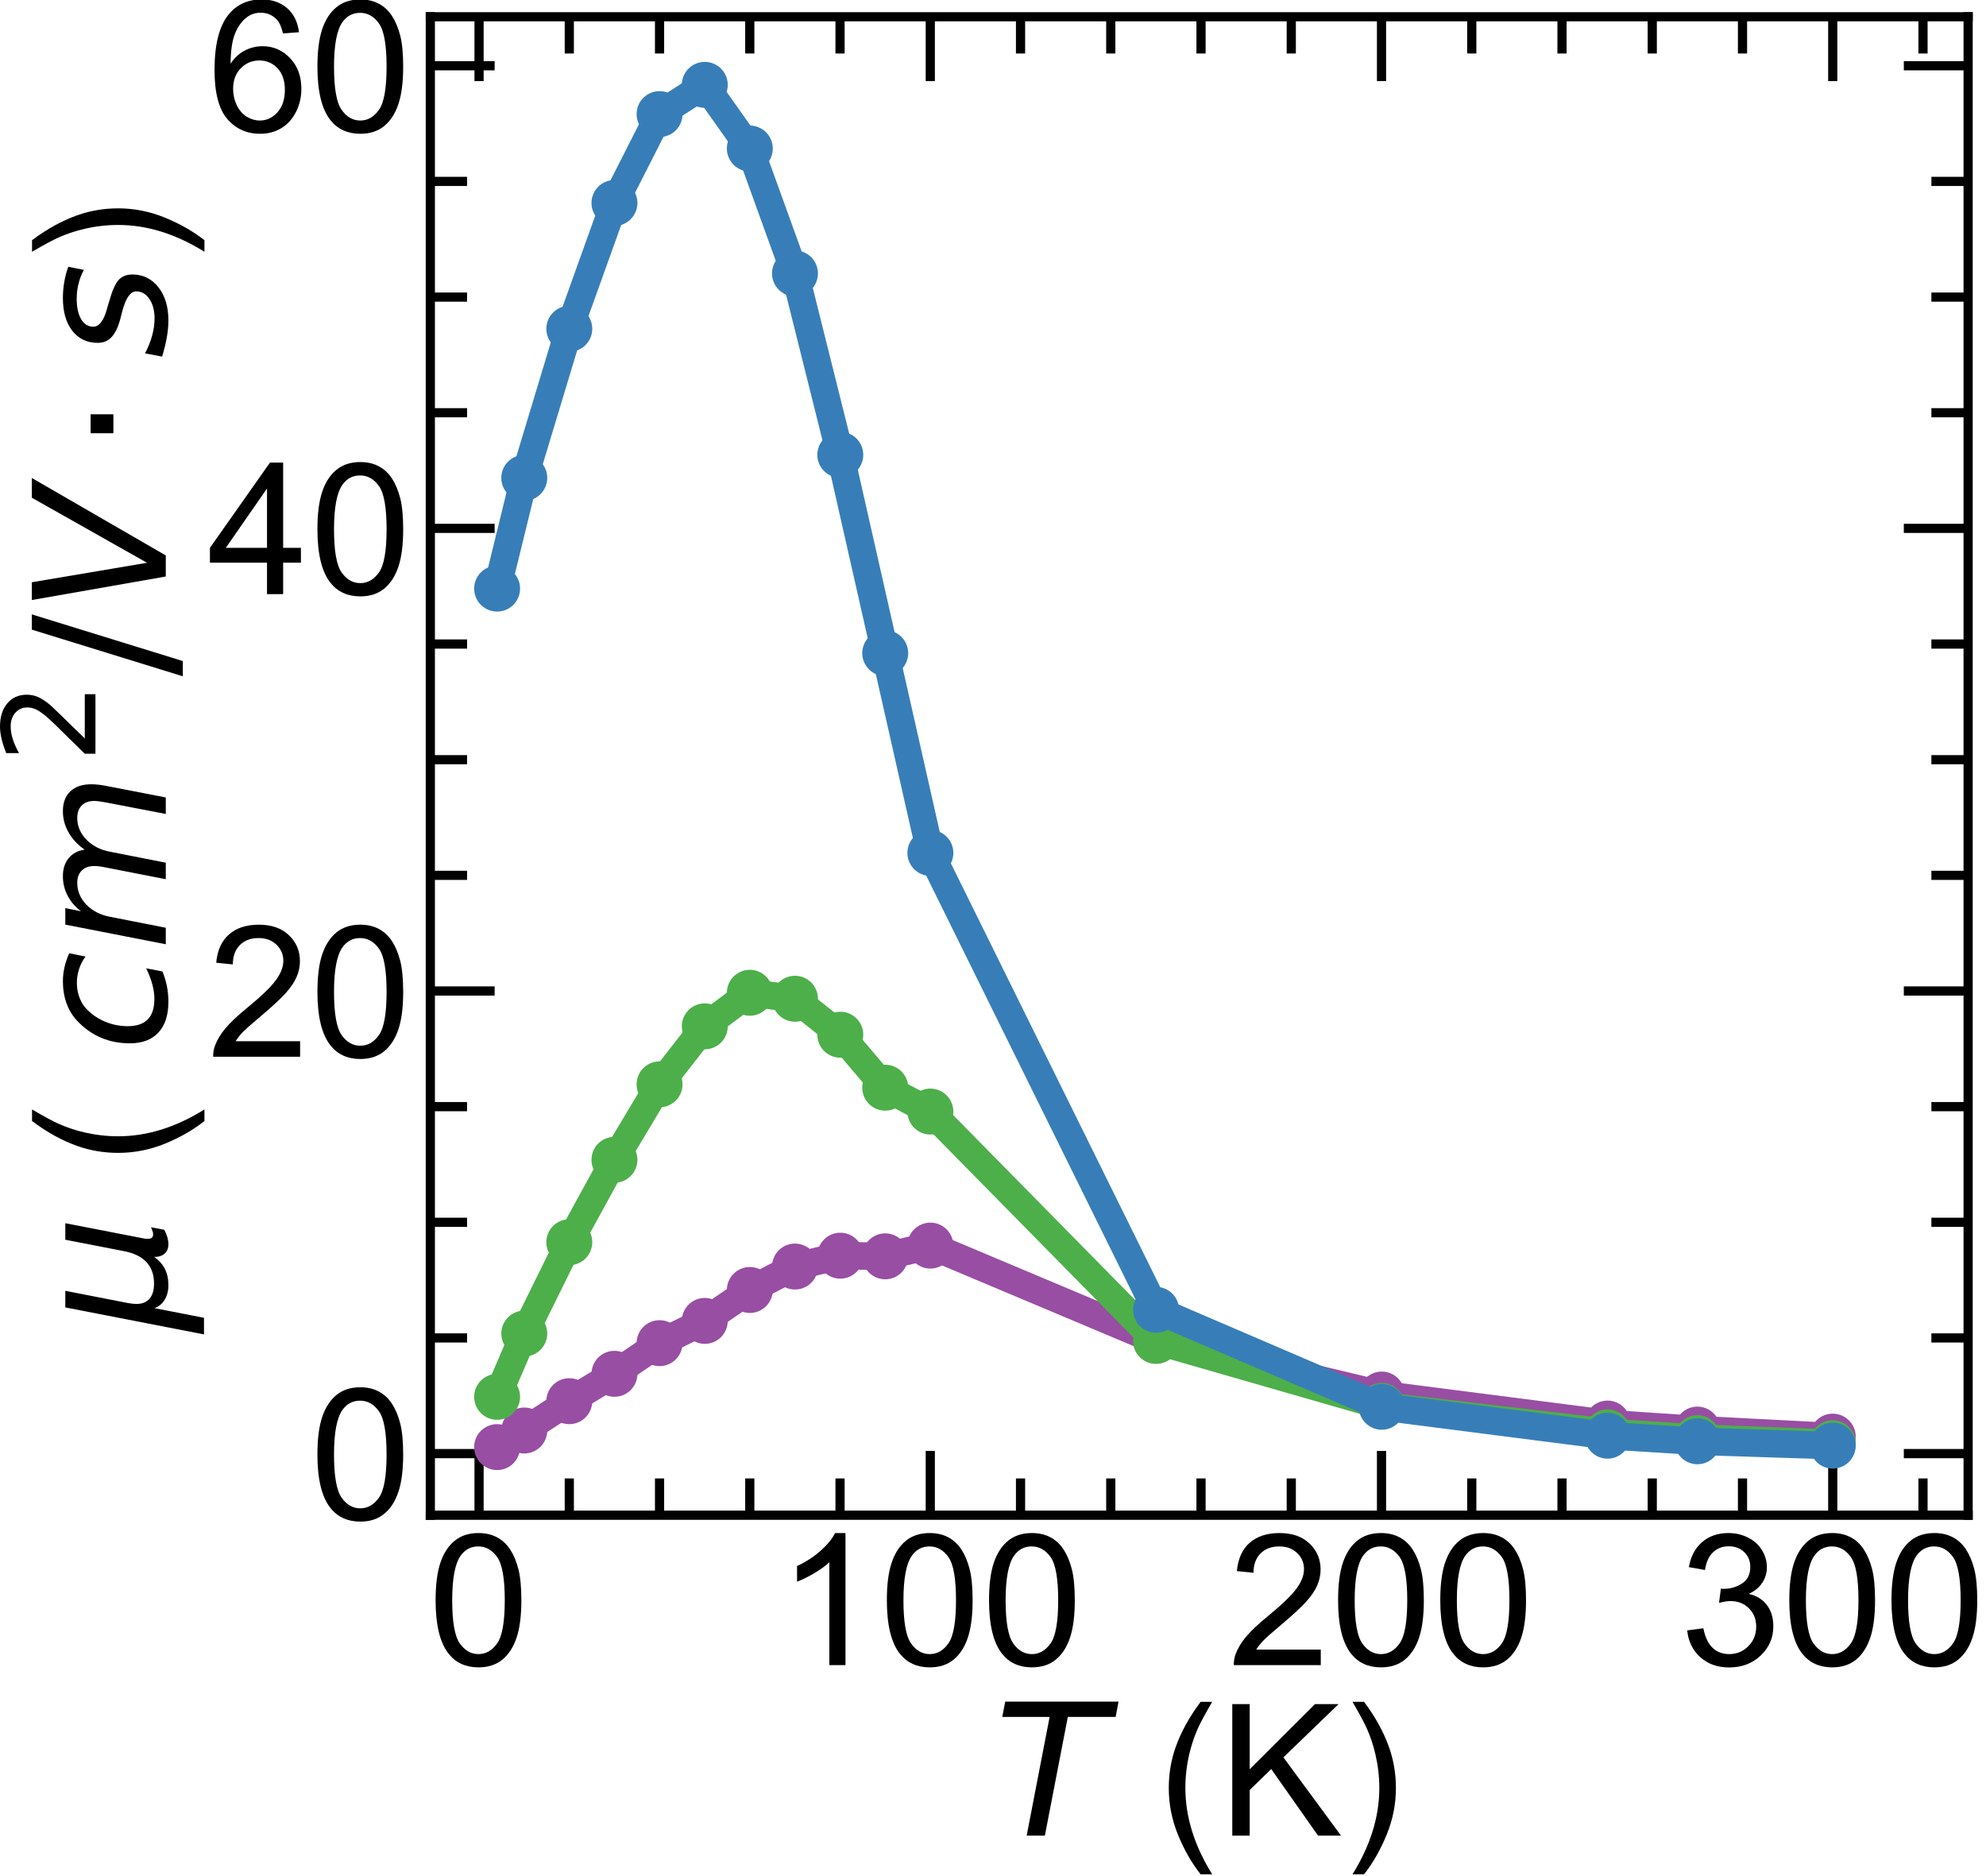 <?xml version="1.0" encoding="utf-8" standalone="no"?>
<!DOCTYPE svg PUBLIC "-//W3C//DTD SVG 1.1//EN"
  "http://www.w3.org/Graphics/SVG/1.1/DTD/svg11.dtd">
<!-- Created with matplotlib (https://matplotlib.org/) -->
<svg height="102.097pt" version="1.1" viewBox="0 0 108.095 102.097" width="108.095pt" xmlns="http://www.w3.org/2000/svg" xmlns:xlink="http://www.w3.org/1999/xlink">
 <defs>
  <style type="text/css">*{stroke-linecap:butt;stroke-linejoin:round;}</style>
 </defs>
 <g id="figure_1">
  <g id="patch_1">
   <path d="M 0 102.097 
L 108.095 102.097 
L 108.095 0 
L 0 0 
z
" style="fill:none;"/>
  </g>
  <g id="axes_1">
   <g id="patch_2">
    <path d="M 23.422 82.452 
L 107.122 82.452 
L 107.122 0.912 
L 23.422 0.912 
z
" style="fill:none;"/>
   </g>
   <g id="matplotlib.axis_1">
    <g id="xtick_1">
     <g id="line2d_1">
      <defs>
       <path d="M 0 0 
L 0 -3.5 
" id="m6fc3e7f796" style="stroke:#000000;stroke-width:0.5;"/>
      </defs>
      <g>
       <use style="stroke:#000000;stroke-width:0.5;" x="26.074" xlink:href="#m6fc3e7f796" y="82.452"/>
      </g>
     </g>
     <g id="line2d_2">
      <defs>
       <path d="M 0 0 
L 0 3.5 
" id="me1b2500eaa" style="stroke:#000000;stroke-width:0.5;"/>
      </defs>
      <g>
       <use style="stroke:#000000;stroke-width:0.5;" x="26.074" xlink:href="#me1b2500eaa" y="0.912"/>
      </g>
     </g>
     <g id="text_1">
      <!-- 0 -->
      <g transform="translate(23.294 90.61)scale(0.1 -0.1)">
       <defs>
        <path d="M 4.156 35.297 
Q 4.156 48 6.766 55.734 
Q 9.375 63.484 14.516 67.672 
Q 19.672 71.875 27.484 71.875 
Q 33.25 71.875 37.594 69.547 
Q 41.938 67.234 44.766 62.859 
Q 47.609 58.5 49.219 52.219 
Q 50.828 45.953 50.828 35.297 
Q 50.828 22.703 48.234 14.969 
Q 45.656 7.234 40.5 3 
Q 35.359 -1.219 27.484 -1.219 
Q 17.141 -1.219 11.234 6.203 
Q 4.156 15.141 4.156 35.297 
z
M 13.188 35.297 
Q 13.188 17.672 17.312 11.828 
Q 21.438 6 27.484 6 
Q 33.547 6 37.672 11.859 
Q 41.797 17.719 41.797 35.297 
Q 41.797 52.984 37.672 58.781 
Q 33.547 64.594 27.391 64.594 
Q 21.344 64.594 17.719 59.469 
Q 13.188 52.938 13.188 35.297 
z
" id="ArialMT-48"/>
       </defs>
       <use xlink:href="#ArialMT-48"/>
      </g>
     </g>
    </g>
    <g id="xtick_2">
     <g id="line2d_3">
      <g>
       <use style="stroke:#000000;stroke-width:0.5;" x="50.634" xlink:href="#m6fc3e7f796" y="82.452"/>
      </g>
     </g>
     <g id="line2d_4">
      <g>
       <use style="stroke:#000000;stroke-width:0.5;" x="50.634" xlink:href="#me1b2500eaa" y="0.912"/>
      </g>
     </g>
     <g id="text_2">
      <!-- 100 -->
      <g transform="translate(42.293 90.61)scale(0.1 -0.1)">
       <defs>
        <path d="M 37.25 0 
L 28.469 0 
L 28.469 56 
Q 25.297 52.984 20.141 49.953 
Q 14.984 46.922 10.891 45.406 
L 10.891 53.906 
Q 18.266 57.375 23.781 62.297 
Q 29.297 67.234 31.594 71.875 
L 37.25 71.875 
z
" id="ArialMT-49"/>
       </defs>
       <use xlink:href="#ArialMT-49"/>
       <use x="55.615" xlink:href="#ArialMT-48"/>
       <use x="111.23" xlink:href="#ArialMT-48"/>
      </g>
     </g>
    </g>
    <g id="xtick_3">
     <g id="line2d_5">
      <g>
       <use style="stroke:#000000;stroke-width:0.5;" x="75.194" xlink:href="#m6fc3e7f796" y="82.452"/>
      </g>
     </g>
     <g id="line2d_6">
      <g>
       <use style="stroke:#000000;stroke-width:0.5;" x="75.194" xlink:href="#me1b2500eaa" y="0.912"/>
      </g>
     </g>
     <g id="text_3">
      <!-- 200 -->
      <g transform="translate(66.853 90.61)scale(0.1 -0.1)">
       <defs>
        <path d="M 50.344 8.453 
L 50.344 0 
L 3.031 0 
Q 2.938 3.172 4.047 6.109 
Q 5.859 10.938 9.828 15.625 
Q 13.812 20.312 21.344 26.469 
Q 33.016 36.031 37.109 41.625 
Q 41.219 47.219 41.219 52.203 
Q 41.219 57.422 37.469 61 
Q 33.734 64.594 27.734 64.594 
Q 21.391 64.594 17.578 60.781 
Q 13.766 56.984 13.719 50.25 
L 4.688 51.172 
Q 5.609 61.281 11.656 66.578 
Q 17.719 71.875 27.938 71.875 
Q 38.234 71.875 44.234 66.156 
Q 50.25 60.453 50.25 52 
Q 50.25 47.703 48.484 43.547 
Q 46.734 39.406 42.656 34.812 
Q 38.578 30.219 29.109 22.219 
Q 21.188 15.578 18.938 13.203 
Q 16.703 10.844 15.234 8.453 
z
" id="ArialMT-50"/>
       </defs>
       <use xlink:href="#ArialMT-50"/>
       <use x="55.615" xlink:href="#ArialMT-48"/>
       <use x="111.23" xlink:href="#ArialMT-48"/>
      </g>
     </g>
    </g>
    <g id="xtick_4">
     <g id="line2d_7">
      <g>
       <use style="stroke:#000000;stroke-width:0.5;" x="99.754" xlink:href="#m6fc3e7f796" y="82.452"/>
      </g>
     </g>
     <g id="line2d_8">
      <g>
       <use style="stroke:#000000;stroke-width:0.5;" x="99.754" xlink:href="#me1b2500eaa" y="0.912"/>
      </g>
     </g>
     <g id="text_4">
      <!-- 300 -->
      <g transform="translate(91.412 90.61)scale(0.1 -0.1)">
       <defs>
        <path d="M 4.203 18.891 
L 12.984 20.062 
Q 14.5 12.594 18.141 9.297 
Q 21.781 6 27 6 
Q 33.203 6 37.469 10.297 
Q 41.75 14.594 41.75 20.953 
Q 41.75 27 37.797 30.922 
Q 33.844 34.859 27.734 34.859 
Q 25.25 34.859 21.531 33.891 
L 22.516 41.609 
Q 23.391 41.5 23.922 41.5 
Q 29.547 41.5 34.031 44.422 
Q 38.531 47.359 38.531 53.469 
Q 38.531 58.297 35.25 61.469 
Q 31.984 64.656 26.812 64.656 
Q 21.688 64.656 18.266 61.422 
Q 14.844 58.203 13.875 51.766 
L 5.078 53.328 
Q 6.688 62.156 12.391 67.016 
Q 18.109 71.875 26.609 71.875 
Q 32.469 71.875 37.391 69.359 
Q 42.328 66.844 44.938 62.5 
Q 47.562 58.156 47.562 53.266 
Q 47.562 48.641 45.062 44.828 
Q 42.578 41.016 37.703 38.766 
Q 44.047 37.312 47.562 32.688 
Q 51.078 28.078 51.078 21.141 
Q 51.078 11.766 44.234 5.25 
Q 37.406 -1.266 26.953 -1.266 
Q 17.531 -1.266 11.297 4.344 
Q 5.078 9.969 4.203 18.891 
z
" id="ArialMT-51"/>
       </defs>
       <use xlink:href="#ArialMT-51"/>
       <use x="55.615" xlink:href="#ArialMT-48"/>
       <use x="111.23" xlink:href="#ArialMT-48"/>
      </g>
     </g>
    </g>
    <g id="xtick_5">
     <g id="line2d_9">
      <defs>
       <path d="M 0 0 
L 0 -2 
" id="mc6c1b01588" style="stroke:#000000;stroke-width:0.5;"/>
      </defs>
      <g>
       <use style="stroke:#000000;stroke-width:0.5;" x="30.986" xlink:href="#mc6c1b01588" y="82.452"/>
      </g>
     </g>
     <g id="line2d_10">
      <defs>
       <path d="M 0 0 
L 0 2 
" id="mf26c01caf1" style="stroke:#000000;stroke-width:0.5;"/>
      </defs>
      <g>
       <use style="stroke:#000000;stroke-width:0.5;" x="30.986" xlink:href="#mf26c01caf1" y="0.912"/>
      </g>
     </g>
    </g>
    <g id="xtick_6">
     <g id="line2d_11">
      <g>
       <use style="stroke:#000000;stroke-width:0.5;" x="35.898" xlink:href="#mc6c1b01588" y="82.452"/>
      </g>
     </g>
     <g id="line2d_12">
      <g>
       <use style="stroke:#000000;stroke-width:0.5;" x="35.898" xlink:href="#mf26c01caf1" y="0.912"/>
      </g>
     </g>
    </g>
    <g id="xtick_7">
     <g id="line2d_13">
      <g>
       <use style="stroke:#000000;stroke-width:0.5;" x="40.81" xlink:href="#mc6c1b01588" y="82.452"/>
      </g>
     </g>
     <g id="line2d_14">
      <g>
       <use style="stroke:#000000;stroke-width:0.5;" x="40.81" xlink:href="#mf26c01caf1" y="0.912"/>
      </g>
     </g>
    </g>
    <g id="xtick_8">
     <g id="line2d_15">
      <g>
       <use style="stroke:#000000;stroke-width:0.5;" x="45.722" xlink:href="#mc6c1b01588" y="82.452"/>
      </g>
     </g>
     <g id="line2d_16">
      <g>
       <use style="stroke:#000000;stroke-width:0.5;" x="45.722" xlink:href="#mf26c01caf1" y="0.912"/>
      </g>
     </g>
    </g>
    <g id="xtick_9">
     <g id="line2d_17">
      <g>
       <use style="stroke:#000000;stroke-width:0.5;" x="55.546" xlink:href="#mc6c1b01588" y="82.452"/>
      </g>
     </g>
     <g id="line2d_18">
      <g>
       <use style="stroke:#000000;stroke-width:0.5;" x="55.546" xlink:href="#mf26c01caf1" y="0.912"/>
      </g>
     </g>
    </g>
    <g id="xtick_10">
     <g id="line2d_19">
      <g>
       <use style="stroke:#000000;stroke-width:0.5;" x="60.458" xlink:href="#mc6c1b01588" y="82.452"/>
      </g>
     </g>
     <g id="line2d_20">
      <g>
       <use style="stroke:#000000;stroke-width:0.5;" x="60.458" xlink:href="#mf26c01caf1" y="0.912"/>
      </g>
     </g>
    </g>
    <g id="xtick_11">
     <g id="line2d_21">
      <g>
       <use style="stroke:#000000;stroke-width:0.5;" x="65.37" xlink:href="#mc6c1b01588" y="82.452"/>
      </g>
     </g>
     <g id="line2d_22">
      <g>
       <use style="stroke:#000000;stroke-width:0.5;" x="65.37" xlink:href="#mf26c01caf1" y="0.912"/>
      </g>
     </g>
    </g>
    <g id="xtick_12">
     <g id="line2d_23">
      <g>
       <use style="stroke:#000000;stroke-width:0.5;" x="70.282" xlink:href="#mc6c1b01588" y="82.452"/>
      </g>
     </g>
     <g id="line2d_24">
      <g>
       <use style="stroke:#000000;stroke-width:0.5;" x="70.282" xlink:href="#mf26c01caf1" y="0.912"/>
      </g>
     </g>
    </g>
    <g id="xtick_13">
     <g id="line2d_25">
      <g>
       <use style="stroke:#000000;stroke-width:0.5;" x="80.106" xlink:href="#mc6c1b01588" y="82.452"/>
      </g>
     </g>
     <g id="line2d_26">
      <g>
       <use style="stroke:#000000;stroke-width:0.5;" x="80.106" xlink:href="#mf26c01caf1" y="0.912"/>
      </g>
     </g>
    </g>
    <g id="xtick_14">
     <g id="line2d_27">
      <g>
       <use style="stroke:#000000;stroke-width:0.5;" x="85.018" xlink:href="#mc6c1b01588" y="82.452"/>
      </g>
     </g>
     <g id="line2d_28">
      <g>
       <use style="stroke:#000000;stroke-width:0.5;" x="85.018" xlink:href="#mf26c01caf1" y="0.912"/>
      </g>
     </g>
    </g>
    <g id="xtick_15">
     <g id="line2d_29">
      <g>
       <use style="stroke:#000000;stroke-width:0.5;" x="89.93" xlink:href="#mc6c1b01588" y="82.452"/>
      </g>
     </g>
     <g id="line2d_30">
      <g>
       <use style="stroke:#000000;stroke-width:0.5;" x="89.93" xlink:href="#mf26c01caf1" y="0.912"/>
      </g>
     </g>
    </g>
    <g id="xtick_16">
     <g id="line2d_31">
      <g>
       <use style="stroke:#000000;stroke-width:0.5;" x="94.842" xlink:href="#mc6c1b01588" y="82.452"/>
      </g>
     </g>
     <g id="line2d_32">
      <g>
       <use style="stroke:#000000;stroke-width:0.5;" x="94.842" xlink:href="#mf26c01caf1" y="0.912"/>
      </g>
     </g>
    </g>
    <g id="xtick_17">
     <g id="line2d_33">
      <g>
       <use style="stroke:#000000;stroke-width:0.5;" x="104.666" xlink:href="#mc6c1b01588" y="82.452"/>
      </g>
     </g>
     <g id="line2d_34">
      <g>
       <use style="stroke:#000000;stroke-width:0.5;" x="104.666" xlink:href="#mf26c01caf1" y="0.912"/>
      </g>
     </g>
    </g>
    <g id="text_5">
     <!-- $\it{T}$ (K) -->
     <g transform="translate(54.122 99.897)scale(0.1 -0.1)">
      <defs>
       <path d="M 5.906 72.906 
L 67.578 72.906 
L 66.016 64.594 
L 39.984 64.594 
L 27.484 0 
L 17.578 0 
L 30.078 64.594 
L 4.297 64.594 
z
" id="DejaVuSans-Oblique-84"/>
       <path id="ArialMT-32"/>
       <path d="M 23.391 -21.047 
Q 16.109 -11.859 11.078 0.438 
Q 6.062 12.75 6.062 25.922 
Q 6.062 37.547 9.812 48.188 
Q 14.203 60.547 23.391 72.797 
L 29.688 72.797 
Q 23.781 62.641 21.875 58.297 
Q 18.891 51.562 17.188 44.234 
Q 15.094 35.109 15.094 25.875 
Q 15.094 2.391 29.688 -21.047 
z
" id="ArialMT-40"/>
       <path d="M 7.328 0 
L 7.328 71.578 
L 16.797 71.578 
L 16.797 36.078 
L 52.344 71.578 
L 65.188 71.578 
L 35.156 42.578 
L 66.5 0 
L 54 0 
L 28.516 36.234 
L 16.797 24.812 
L 16.797 0 
z
" id="ArialMT-75"/>
       <path d="M 12.359 -21.047 
L 6.062 -21.047 
Q 20.656 2.391 20.656 25.875 
Q 20.656 35.062 18.562 44.094 
Q 16.891 51.422 13.922 58.156 
Q 12.016 62.547 6.062 72.797 
L 12.359 72.797 
Q 21.531 60.547 25.922 48.188 
Q 29.688 37.547 29.688 25.922 
Q 29.688 12.75 24.625 0.438 
Q 19.578 -11.859 12.359 -21.047 
z
" id="ArialMT-41"/>
      </defs>
      <use transform="translate(0 0.094)" xlink:href="#DejaVuSans-Oblique-84"/>
      <use transform="translate(61.084 0.094)" xlink:href="#ArialMT-32"/>
      <use transform="translate(88.867 0.094)" xlink:href="#ArialMT-40"/>
      <use transform="translate(122.168 0.094)" xlink:href="#ArialMT-75"/>
      <use transform="translate(188.867 0.094)" xlink:href="#ArialMT-41"/>
     </g>
    </g>
   </g>
   <g id="matplotlib.axis_2">
    <g id="ytick_1">
     <g id="line2d_35">
      <defs>
       <path d="M 0 0 
L 3.5 0 
" id="ma585ddd7f1" style="stroke:#000000;stroke-width:0.5;"/>
      </defs>
      <g>
       <use style="stroke:#000000;stroke-width:0.5;" x="23.422" xlink:href="#ma585ddd7f1" y="79.099"/>
      </g>
     </g>
     <g id="line2d_36">
      <defs>
       <path d="M 0 0 
L -3.5 0 
" id="m8b8fecab17" style="stroke:#000000;stroke-width:0.5;"/>
      </defs>
      <g>
       <use style="stroke:#000000;stroke-width:0.5;" x="107.122" xlink:href="#m8b8fecab17" y="79.099"/>
      </g>
     </g>
     <g id="text_6">
      <!-- 0 -->
      <g transform="translate(16.861 82.678)scale(0.1 -0.1)">
       <use xlink:href="#ArialMT-48"/>
      </g>
     </g>
    </g>
    <g id="ytick_2">
     <g id="line2d_37">
      <g>
       <use style="stroke:#000000;stroke-width:0.5;" x="23.422" xlink:href="#ma585ddd7f1" y="53.926"/>
      </g>
     </g>
     <g id="line2d_38">
      <g>
       <use style="stroke:#000000;stroke-width:0.5;" x="107.122" xlink:href="#m8b8fecab17" y="53.926"/>
      </g>
     </g>
     <g id="text_7">
      <!-- 20 -->
      <g transform="translate(11.3 57.505)scale(0.1 -0.1)">
       <use xlink:href="#ArialMT-50"/>
       <use x="55.615" xlink:href="#ArialMT-48"/>
      </g>
     </g>
    </g>
    <g id="ytick_3">
     <g id="line2d_39">
      <g>
       <use style="stroke:#000000;stroke-width:0.5;" x="23.422" xlink:href="#ma585ddd7f1" y="28.752"/>
      </g>
     </g>
     <g id="line2d_40">
      <g>
       <use style="stroke:#000000;stroke-width:0.5;" x="107.122" xlink:href="#m8b8fecab17" y="28.752"/>
      </g>
     </g>
     <g id="text_8">
      <!-- 40 -->
      <g transform="translate(11.3 32.331)scale(0.1 -0.1)">
       <defs>
        <path d="M 32.328 0 
L 32.328 17.141 
L 1.266 17.141 
L 1.266 25.203 
L 33.938 71.578 
L 41.109 71.578 
L 41.109 25.203 
L 50.781 25.203 
L 50.781 17.141 
L 41.109 17.141 
L 41.109 0 
z
M 32.328 25.203 
L 32.328 57.469 
L 9.906 25.203 
z
" id="ArialMT-52"/>
       </defs>
       <use xlink:href="#ArialMT-52"/>
       <use x="55.615" xlink:href="#ArialMT-48"/>
      </g>
     </g>
    </g>
    <g id="ytick_4">
     <g id="line2d_41">
      <g>
       <use style="stroke:#000000;stroke-width:0.5;" x="23.422" xlink:href="#ma585ddd7f1" y="3.579"/>
      </g>
     </g>
     <g id="line2d_42">
      <g>
       <use style="stroke:#000000;stroke-width:0.5;" x="107.122" xlink:href="#m8b8fecab17" y="3.579"/>
      </g>
     </g>
     <g id="text_9">
      <!-- 60 -->
      <g transform="translate(11.3 7.158)scale(0.1 -0.1)">
       <defs>
        <path d="M 49.75 54.047 
L 41.016 53.375 
Q 39.844 58.547 37.703 60.891 
Q 34.125 64.656 28.906 64.656 
Q 24.703 64.656 21.531 62.312 
Q 17.391 59.281 14.984 53.469 
Q 12.594 47.656 12.5 36.922 
Q 15.672 41.75 20.266 44.094 
Q 24.859 46.438 29.891 46.438 
Q 38.672 46.438 44.844 39.969 
Q 51.031 33.5 51.031 23.25 
Q 51.031 16.5 48.125 10.719 
Q 45.219 4.938 40.141 1.859 
Q 35.062 -1.219 28.609 -1.219 
Q 17.625 -1.219 10.688 6.859 
Q 3.766 14.938 3.766 33.5 
Q 3.766 54.25 11.422 63.672 
Q 18.109 71.875 29.438 71.875 
Q 37.891 71.875 43.281 67.141 
Q 48.688 62.406 49.75 54.047 
z
M 13.875 23.188 
Q 13.875 18.656 15.797 14.5 
Q 17.719 10.359 21.188 8.172 
Q 24.656 6 28.469 6 
Q 34.031 6 38.031 10.484 
Q 42.047 14.984 42.047 22.703 
Q 42.047 30.125 38.078 34.391 
Q 34.125 38.672 28.125 38.672 
Q 22.172 38.672 18.016 34.391 
Q 13.875 30.125 13.875 23.188 
z
" id="ArialMT-54"/>
       </defs>
       <use xlink:href="#ArialMT-54"/>
       <use x="55.615" xlink:href="#ArialMT-48"/>
      </g>
     </g>
    </g>
    <g id="ytick_5">
     <g id="line2d_43">
      <defs>
       <path d="M 0 0 
L 2 0 
" id="m244f028aa1" style="stroke:#000000;stroke-width:0.5;"/>
      </defs>
      <g>
       <use style="stroke:#000000;stroke-width:0.5;" x="23.422" xlink:href="#m244f028aa1" y="72.806"/>
      </g>
     </g>
     <g id="line2d_44">
      <defs>
       <path d="M 0 0 
L -2 0 
" id="m8ab10a959f" style="stroke:#000000;stroke-width:0.5;"/>
      </defs>
      <g>
       <use style="stroke:#000000;stroke-width:0.5;" x="107.122" xlink:href="#m8ab10a959f" y="72.806"/>
      </g>
     </g>
    </g>
    <g id="ytick_6">
     <g id="line2d_45">
      <g>
       <use style="stroke:#000000;stroke-width:0.5;" x="23.422" xlink:href="#m244f028aa1" y="66.513"/>
      </g>
     </g>
     <g id="line2d_46">
      <g>
       <use style="stroke:#000000;stroke-width:0.5;" x="107.122" xlink:href="#m8ab10a959f" y="66.513"/>
      </g>
     </g>
    </g>
    <g id="ytick_7">
     <g id="line2d_47">
      <g>
       <use style="stroke:#000000;stroke-width:0.5;" x="23.422" xlink:href="#m244f028aa1" y="60.219"/>
      </g>
     </g>
     <g id="line2d_48">
      <g>
       <use style="stroke:#000000;stroke-width:0.5;" x="107.122" xlink:href="#m8ab10a959f" y="60.219"/>
      </g>
     </g>
    </g>
    <g id="ytick_8">
     <g id="line2d_49">
      <g>
       <use style="stroke:#000000;stroke-width:0.5;" x="23.422" xlink:href="#m244f028aa1" y="47.632"/>
      </g>
     </g>
     <g id="line2d_50">
      <g>
       <use style="stroke:#000000;stroke-width:0.5;" x="107.122" xlink:href="#m8ab10a959f" y="47.632"/>
      </g>
     </g>
    </g>
    <g id="ytick_9">
     <g id="line2d_51">
      <g>
       <use style="stroke:#000000;stroke-width:0.5;" x="23.422" xlink:href="#m244f028aa1" y="41.339"/>
      </g>
     </g>
     <g id="line2d_52">
      <g>
       <use style="stroke:#000000;stroke-width:0.5;" x="107.122" xlink:href="#m8ab10a959f" y="41.339"/>
      </g>
     </g>
    </g>
    <g id="ytick_10">
     <g id="line2d_53">
      <g>
       <use style="stroke:#000000;stroke-width:0.5;" x="23.422" xlink:href="#m244f028aa1" y="35.046"/>
      </g>
     </g>
     <g id="line2d_54">
      <g>
       <use style="stroke:#000000;stroke-width:0.5;" x="107.122" xlink:href="#m8ab10a959f" y="35.046"/>
      </g>
     </g>
    </g>
    <g id="ytick_11">
     <g id="line2d_55">
      <g>
       <use style="stroke:#000000;stroke-width:0.5;" x="23.422" xlink:href="#m244f028aa1" y="22.459"/>
      </g>
     </g>
     <g id="line2d_56">
      <g>
       <use style="stroke:#000000;stroke-width:0.5;" x="107.122" xlink:href="#m8ab10a959f" y="22.459"/>
      </g>
     </g>
    </g>
    <g id="ytick_12">
     <g id="line2d_57">
      <g>
       <use style="stroke:#000000;stroke-width:0.5;" x="23.422" xlink:href="#m244f028aa1" y="16.166"/>
      </g>
     </g>
     <g id="line2d_58">
      <g>
       <use style="stroke:#000000;stroke-width:0.5;" x="107.122" xlink:href="#m8ab10a959f" y="16.166"/>
      </g>
     </g>
    </g>
    <g id="ytick_13">
     <g id="line2d_59">
      <g>
       <use style="stroke:#000000;stroke-width:0.5;" x="23.422" xlink:href="#m244f028aa1" y="9.872"/>
      </g>
     </g>
     <g id="line2d_60">
      <g>
       <use style="stroke:#000000;stroke-width:0.5;" x="107.122" xlink:href="#m8ab10a959f" y="9.872"/>
      </g>
     </g>
    </g>
    <g id="text_10">
     <!-- $\it{μ}$ ( $cm^2/V\cdot s$) -->
     <g transform="translate(9.1 72.482)rotate(-90)scale(0.1 -0.1)">
      <defs>
       <path d="M -1.312 -20.797 
L 13.375 54.688 
L 22.406 54.688 
L 15.766 20.656 
Q 15.578 19.625 15.422 18.359 
Q 15.281 17.094 15.281 15.828 
Q 15.281 11.281 18.141 8.828 
Q 21 6.391 26.312 6.391 
Q 33.547 6.391 37.984 10.484 
Q 42.438 14.594 44 22.797 
L 50.203 54.688 
L 59.188 54.688 
L 51.031 12.641 
Q 50.828 11.719 50.75 11.031 
Q 50.688 10.359 50.688 9.812 
Q 50.688 8.297 51.297 7.594 
Q 51.906 6.891 53.219 6.891 
Q 53.719 6.891 54.562 7.125 
Q 55.422 7.375 56.984 8.016 
L 55.609 0.781 
Q 53.469 -0.297 51.516 -0.859 
Q 49.562 -1.422 47.703 -1.422 
Q 44.484 -1.422 42.656 0.625 
Q 40.828 2.688 40.828 6.297 
Q 38.094 2.391 34.297 0.484 
Q 30.516 -1.422 25.391 -1.422 
Q 20.844 -1.422 17.453 0.672 
Q 14.062 2.781 12.984 6.203 
L 7.719 -20.797 
z
" id="DejaVuSans-Oblique-956"/>
       <path d="M 53.609 52.594 
L 51.812 43.703 
Q 48.578 46.047 44.938 47.219 
Q 41.312 48.391 37.406 48.391 
Q 33.109 48.391 29.219 46.875 
Q 25.344 45.359 22.703 42.578 
Q 18.5 38.328 16.203 32.609 
Q 13.922 26.906 13.922 20.797 
Q 13.922 13.422 17.609 9.812 
Q 21.297 6.203 28.812 6.203 
Q 32.516 6.203 36.688 7.328 
Q 40.875 8.453 45.406 10.688 
L 43.703 1.812 
Q 39.797 0.203 35.672 -0.609 
Q 31.547 -1.422 27.203 -1.422 
Q 16.312 -1.422 10.453 4.016 
Q 4.594 9.469 4.594 19.578 
Q 4.594 28.078 7.641 35.234 
Q 10.688 42.391 16.703 48.094 
Q 20.797 52 26.312 54 
Q 31.844 56 38.375 56 
Q 42.188 56 45.938 55.141 
Q 49.703 54.297 53.609 52.594 
z
" id="DejaVuSans-Oblique-99"/>
       <path d="M 89.797 33.016 
L 83.406 0 
L 74.422 0 
L 80.719 32.719 
Q 81.109 34.812 81.297 36.328 
Q 81.5 37.844 81.5 38.922 
Q 81.5 43.312 79.047 45.75 
Q 76.609 48.188 72.219 48.188 
Q 65.672 48.188 60.547 43.281 
Q 55.422 38.375 53.906 30.516 
L 47.906 0 
L 38.922 0 
L 45.312 32.719 
Q 45.703 34.516 45.891 36.047 
Q 46.094 37.594 46.094 38.812 
Q 46.094 43.266 43.656 45.719 
Q 41.219 48.188 36.922 48.188 
Q 30.281 48.188 25.141 43.281 
Q 20.016 38.375 18.5 30.516 
L 12.5 0 
L 3.516 0 
L 14.203 54.688 
L 23.188 54.688 
L 21.484 46.188 
Q 25.141 50.984 30.047 53.484 
Q 34.969 56 40.578 56 
Q 46.531 56 50.359 52.875 
Q 54.203 49.75 54.984 44.188 
Q 59.078 49.953 64.469 52.969 
Q 69.875 56 75.875 56 
Q 82.906 56 86.734 51.953 
Q 90.578 47.906 90.578 40.484 
Q 90.578 38.875 90.375 36.938 
Q 90.188 35.016 89.797 33.016 
z
" id="DejaVuSans-Oblique-109"/>
       <path d="M 19.188 8.297 
L 53.609 8.297 
L 53.609 0 
L 7.328 0 
L 7.328 8.297 
Q 12.938 14.109 22.625 23.891 
Q 32.328 33.688 34.812 36.531 
Q 39.547 41.844 41.422 45.531 
Q 43.312 49.219 43.312 52.781 
Q 43.312 58.594 39.234 62.25 
Q 35.156 65.922 28.609 65.922 
Q 23.969 65.922 18.812 64.312 
Q 13.672 62.703 7.812 59.422 
L 7.812 69.391 
Q 13.766 71.781 18.938 73 
Q 24.125 74.219 28.422 74.219 
Q 39.75 74.219 46.484 68.547 
Q 53.219 62.891 53.219 53.422 
Q 53.219 48.922 51.531 44.891 
Q 49.859 40.875 45.406 35.406 
Q 44.188 33.984 37.641 27.219 
Q 31.109 20.453 19.188 8.297 
z
" id="DejaVuSans-50"/>
       <path d="M 25.391 72.906 
L 33.688 72.906 
L 8.297 -9.281 
L 0 -9.281 
z
" id="DejaVuSans-47"/>
       <path d="M 20.609 0 
L 7.812 72.906 
L 17.484 72.906 
L 28.078 10.203 
L 63.484 72.906 
L 74.219 72.906 
L 32.078 0 
z
" id="DejaVuSans-Oblique-86"/>
       <path d="M 10.688 40.922 
L 21 40.922 
L 21 28.516 
L 10.688 28.516 
z
" id="DejaVuSans-8901"/>
       <path d="M 50 53.078 
L 48.297 44.578 
Q 44.734 46.531 40.766 47.5 
Q 36.812 48.484 32.625 48.484 
Q 25.531 48.484 21.453 46.062 
Q 17.391 43.656 17.391 39.5 
Q 17.391 34.672 26.859 32.078 
Q 27.594 31.891 27.938 31.781 
L 30.812 30.906 
Q 39.797 28.422 42.797 25.688 
Q 45.797 22.953 45.797 18.219 
Q 45.797 9.516 38.891 4.047 
Q 31.984 -1.422 20.797 -1.422 
Q 16.453 -1.422 11.672 -0.578 
Q 6.891 0.25 1.125 2 
L 2.875 11.281 
Q 7.812 8.734 12.594 7.422 
Q 17.391 6.109 21.781 6.109 
Q 28.375 6.109 32.5 8.938 
Q 36.625 11.766 36.625 16.109 
Q 36.625 20.797 25.781 23.688 
L 24.859 23.922 
L 21.781 24.703 
Q 14.938 26.516 11.766 29.469 
Q 8.594 32.422 8.594 37.016 
Q 8.594 45.75 15.156 50.875 
Q 21.734 56 33.016 56 
Q 37.453 56 41.672 55.266 
Q 45.906 54.547 50 53.078 
z
" id="DejaVuSans-Oblique-115"/>
      </defs>
      <use transform="translate(0 0.766)" xlink:href="#DejaVuSans-Oblique-956"/>
      <use transform="translate(63.623 0.766)" xlink:href="#ArialMT-32"/>
      <use transform="translate(91.406 0.766)" xlink:href="#ArialMT-40"/>
      <use transform="translate(124.707 0.766)" xlink:href="#ArialMT-32"/>
      <use transform="translate(152.49 0.766)" xlink:href="#DejaVuSans-Oblique-99"/>
      <use transform="translate(207.471 0.766)" xlink:href="#DejaVuSans-Oblique-109"/>
      <use transform="translate(309.533 39.047)scale(0.7)" xlink:href="#DejaVuSans-50"/>
      <use transform="translate(356.803 0.766)" xlink:href="#DejaVuSans-47"/>
      <use transform="translate(390.495 0.766)" xlink:href="#DejaVuSans-Oblique-86"/>
      <use transform="translate(478.385 0.766)" xlink:href="#DejaVuSans-8901"/>
      <use transform="translate(529.655 0.766)" xlink:href="#DejaVuSans-Oblique-115"/>
      <use transform="translate(581.754 0.766)" xlink:href="#ArialMT-41"/>
     </g>
    </g>
   </g>
   <g id="line2d_61">
    <path clip-path="url(#p9eea09a465)" d="M 99.753 78.176 
L 92.388 77.793 
L 87.496 77.465 
L 75.207 75.886 
L 62.924 72.952 
L 50.639 67.781 
L 48.181 68.365 
L 45.736 68.33 
L 43.269 68.921 
L 40.812 70.196 
L 38.36 71.878 
L 35.899 73.089 
L 33.443 74.758 
L 30.986 76.247 
L 28.535 77.843 
L 27.057 78.746 
" style="fill:none;stroke:#984ea3;stroke-linecap:square;stroke-width:1.5;"/>
    <defs>
     <path d="M 0 0.75 
C 0.199 0.75 0.39 0.671 0.53 0.53 
C 0.671 0.39 0.75 0.199 0.75 0 
C 0.75 -0.199 0.671 -0.39 0.53 -0.53 
C 0.39 -0.671 0.199 -0.75 0 -0.75 
C -0.199 -0.75 -0.39 -0.671 -0.53 -0.53 
C -0.671 -0.39 -0.75 -0.199 -0.75 0 
C -0.75 0.199 -0.671 0.39 -0.53 0.53 
C -0.39 0.671 -0.199 0.75 0 0.75 
z
" id="mcd7d3753cb" style="stroke:#984ea3;"/>
    </defs>
    <g clip-path="url(#p9eea09a465)">
     <use style="fill:#984ea3;stroke:#984ea3;" x="99.753" xlink:href="#mcd7d3753cb" y="78.176"/>
     <use style="fill:#984ea3;stroke:#984ea3;" x="92.388" xlink:href="#mcd7d3753cb" y="77.793"/>
     <use style="fill:#984ea3;stroke:#984ea3;" x="87.496" xlink:href="#mcd7d3753cb" y="77.465"/>
     <use style="fill:#984ea3;stroke:#984ea3;" x="75.207" xlink:href="#mcd7d3753cb" y="75.886"/>
     <use style="fill:#984ea3;stroke:#984ea3;" x="62.924" xlink:href="#mcd7d3753cb" y="72.952"/>
     <use style="fill:#984ea3;stroke:#984ea3;" x="50.639" xlink:href="#mcd7d3753cb" y="67.781"/>
     <use style="fill:#984ea3;stroke:#984ea3;" x="48.181" xlink:href="#mcd7d3753cb" y="68.365"/>
     <use style="fill:#984ea3;stroke:#984ea3;" x="45.736" xlink:href="#mcd7d3753cb" y="68.33"/>
     <use style="fill:#984ea3;stroke:#984ea3;" x="43.269" xlink:href="#mcd7d3753cb" y="68.921"/>
     <use style="fill:#984ea3;stroke:#984ea3;" x="40.812" xlink:href="#mcd7d3753cb" y="70.196"/>
     <use style="fill:#984ea3;stroke:#984ea3;" x="38.36" xlink:href="#mcd7d3753cb" y="71.878"/>
     <use style="fill:#984ea3;stroke:#984ea3;" x="35.899" xlink:href="#mcd7d3753cb" y="73.089"/>
     <use style="fill:#984ea3;stroke:#984ea3;" x="33.443" xlink:href="#mcd7d3753cb" y="74.758"/>
     <use style="fill:#984ea3;stroke:#984ea3;" x="30.986" xlink:href="#mcd7d3753cb" y="76.247"/>
     <use style="fill:#984ea3;stroke:#984ea3;" x="28.535" xlink:href="#mcd7d3753cb" y="77.843"/>
     <use style="fill:#984ea3;stroke:#984ea3;" x="27.057" xlink:href="#mcd7d3753cb" y="78.746"/>
    </g>
   </g>
   <g id="line2d_62">
    <path clip-path="url(#p9eea09a465)" d="M 99.753 78.533 
L 92.388 78.258 
L 87.496 77.943 
L 75.207 76.5 
L 62.924 72.967 
L 50.639 60.487 
L 48.181 59.188 
L 45.736 56.305 
L 43.269 54.348 
L 40.812 54.023 
L 38.36 55.85 
L 35.899 59.006 
L 33.443 63.112 
L 30.986 67.597 
L 28.535 72.568 
L 27.057 76.011 
" style="fill:none;stroke:#4daf4a;stroke-linecap:square;stroke-width:1.5;"/>
    <defs>
     <path d="M 0 0.75 
C 0.199 0.75 0.39 0.671 0.53 0.53 
C 0.671 0.39 0.75 0.199 0.75 0 
C 0.75 -0.199 0.671 -0.39 0.53 -0.53 
C 0.39 -0.671 0.199 -0.75 0 -0.75 
C -0.199 -0.75 -0.39 -0.671 -0.53 -0.53 
C -0.671 -0.39 -0.75 -0.199 -0.75 0 
C -0.75 0.199 -0.671 0.39 -0.53 0.53 
C -0.39 0.671 -0.199 0.75 0 0.75 
z
" id="m7d7387fcf1" style="stroke:#4daf4a;"/>
    </defs>
    <g clip-path="url(#p9eea09a465)">
     <use style="fill:#4daf4a;stroke:#4daf4a;" x="99.753" xlink:href="#m7d7387fcf1" y="78.533"/>
     <use style="fill:#4daf4a;stroke:#4daf4a;" x="92.388" xlink:href="#m7d7387fcf1" y="78.258"/>
     <use style="fill:#4daf4a;stroke:#4daf4a;" x="87.496" xlink:href="#m7d7387fcf1" y="77.943"/>
     <use style="fill:#4daf4a;stroke:#4daf4a;" x="75.207" xlink:href="#m7d7387fcf1" y="76.5"/>
     <use style="fill:#4daf4a;stroke:#4daf4a;" x="62.924" xlink:href="#m7d7387fcf1" y="72.967"/>
     <use style="fill:#4daf4a;stroke:#4daf4a;" x="50.639" xlink:href="#m7d7387fcf1" y="60.487"/>
     <use style="fill:#4daf4a;stroke:#4daf4a;" x="48.181" xlink:href="#m7d7387fcf1" y="59.188"/>
     <use style="fill:#4daf4a;stroke:#4daf4a;" x="45.736" xlink:href="#m7d7387fcf1" y="56.305"/>
     <use style="fill:#4daf4a;stroke:#4daf4a;" x="43.269" xlink:href="#m7d7387fcf1" y="54.348"/>
     <use style="fill:#4daf4a;stroke:#4daf4a;" x="40.812" xlink:href="#m7d7387fcf1" y="54.023"/>
     <use style="fill:#4daf4a;stroke:#4daf4a;" x="38.36" xlink:href="#m7d7387fcf1" y="55.85"/>
     <use style="fill:#4daf4a;stroke:#4daf4a;" x="35.899" xlink:href="#m7d7387fcf1" y="59.006"/>
     <use style="fill:#4daf4a;stroke:#4daf4a;" x="33.443" xlink:href="#m7d7387fcf1" y="63.112"/>
     <use style="fill:#4daf4a;stroke:#4daf4a;" x="30.986" xlink:href="#m7d7387fcf1" y="67.597"/>
     <use style="fill:#4daf4a;stroke:#4daf4a;" x="28.535" xlink:href="#m7d7387fcf1" y="72.568"/>
     <use style="fill:#4daf4a;stroke:#4daf4a;" x="27.057" xlink:href="#m7d7387fcf1" y="76.011"/>
    </g>
   </g>
   <g id="line2d_63">
    <path clip-path="url(#p9eea09a465)" d="M 99.753 78.666 
L 92.388 78.429 
L 87.496 78.125 
L 75.207 76.551 
L 62.924 71.277 
L 50.639 46.413 
L 48.181 35.54 
L 45.736 24.749 
L 43.269 14.879 
L 40.812 8.082 
L 38.36 4.618 
L 35.899 6.209 
L 33.443 11.045 
L 30.986 17.892 
L 28.535 26.005 
L 27.057 32.03 
" style="fill:none;stroke:#377eb8;stroke-linecap:square;stroke-width:1.5;"/>
    <defs>
     <path d="M 0 0.75 
C 0.199 0.75 0.39 0.671 0.53 0.53 
C 0.671 0.39 0.75 0.199 0.75 0 
C 0.75 -0.199 0.671 -0.39 0.53 -0.53 
C 0.39 -0.671 0.199 -0.75 0 -0.75 
C -0.199 -0.75 -0.39 -0.671 -0.53 -0.53 
C -0.671 -0.39 -0.75 -0.199 -0.75 0 
C -0.75 0.199 -0.671 0.39 -0.53 0.53 
C -0.39 0.671 -0.199 0.75 0 0.75 
z
" id="m1dbfc79667" style="stroke:#377eb8;"/>
    </defs>
    <g clip-path="url(#p9eea09a465)">
     <use style="fill:#377eb8;stroke:#377eb8;" x="99.753" xlink:href="#m1dbfc79667" y="78.666"/>
     <use style="fill:#377eb8;stroke:#377eb8;" x="92.388" xlink:href="#m1dbfc79667" y="78.429"/>
     <use style="fill:#377eb8;stroke:#377eb8;" x="87.496" xlink:href="#m1dbfc79667" y="78.125"/>
     <use style="fill:#377eb8;stroke:#377eb8;" x="75.207" xlink:href="#m1dbfc79667" y="76.551"/>
     <use style="fill:#377eb8;stroke:#377eb8;" x="62.924" xlink:href="#m1dbfc79667" y="71.277"/>
     <use style="fill:#377eb8;stroke:#377eb8;" x="50.639" xlink:href="#m1dbfc79667" y="46.413"/>
     <use style="fill:#377eb8;stroke:#377eb8;" x="48.181" xlink:href="#m1dbfc79667" y="35.54"/>
     <use style="fill:#377eb8;stroke:#377eb8;" x="45.736" xlink:href="#m1dbfc79667" y="24.749"/>
     <use style="fill:#377eb8;stroke:#377eb8;" x="43.269" xlink:href="#m1dbfc79667" y="14.879"/>
     <use style="fill:#377eb8;stroke:#377eb8;" x="40.812" xlink:href="#m1dbfc79667" y="8.082"/>
     <use style="fill:#377eb8;stroke:#377eb8;" x="38.36" xlink:href="#m1dbfc79667" y="4.618"/>
     <use style="fill:#377eb8;stroke:#377eb8;" x="35.899" xlink:href="#m1dbfc79667" y="6.209"/>
     <use style="fill:#377eb8;stroke:#377eb8;" x="33.443" xlink:href="#m1dbfc79667" y="11.045"/>
     <use style="fill:#377eb8;stroke:#377eb8;" x="30.986" xlink:href="#m1dbfc79667" y="17.892"/>
     <use style="fill:#377eb8;stroke:#377eb8;" x="28.535" xlink:href="#m1dbfc79667" y="26.005"/>
     <use style="fill:#377eb8;stroke:#377eb8;" x="27.057" xlink:href="#m1dbfc79667" y="32.03"/>
    </g>
   </g>
   <g id="patch_3">
    <path d="M 23.422 82.452 
L 23.422 0.912 
" style="fill:none;stroke:#000000;stroke-linecap:square;stroke-linejoin:miter;stroke-width:0.5;"/>
   </g>
   <g id="patch_4">
    <path d="M 107.122 82.452 
L 107.122 0.912 
" style="fill:none;stroke:#000000;stroke-linecap:square;stroke-linejoin:miter;stroke-width:0.5;"/>
   </g>
   <g id="patch_5">
    <path d="M 23.422 82.452 
L 107.122 82.452 
" style="fill:none;stroke:#000000;stroke-linecap:square;stroke-linejoin:miter;stroke-width:0.5;"/>
   </g>
   <g id="patch_6">
    <path d="M 23.422 0.912 
L 107.122 0.912 
" style="fill:none;stroke:#000000;stroke-linecap:square;stroke-linejoin:miter;stroke-width:0.5;"/>
   </g>
  </g>
 </g>
 <defs>
  <clipPath id="p9eea09a465">
   <rect height="81.54" width="83.7" x="23.422" y="0.912"/>
  </clipPath>
 </defs>
</svg>
